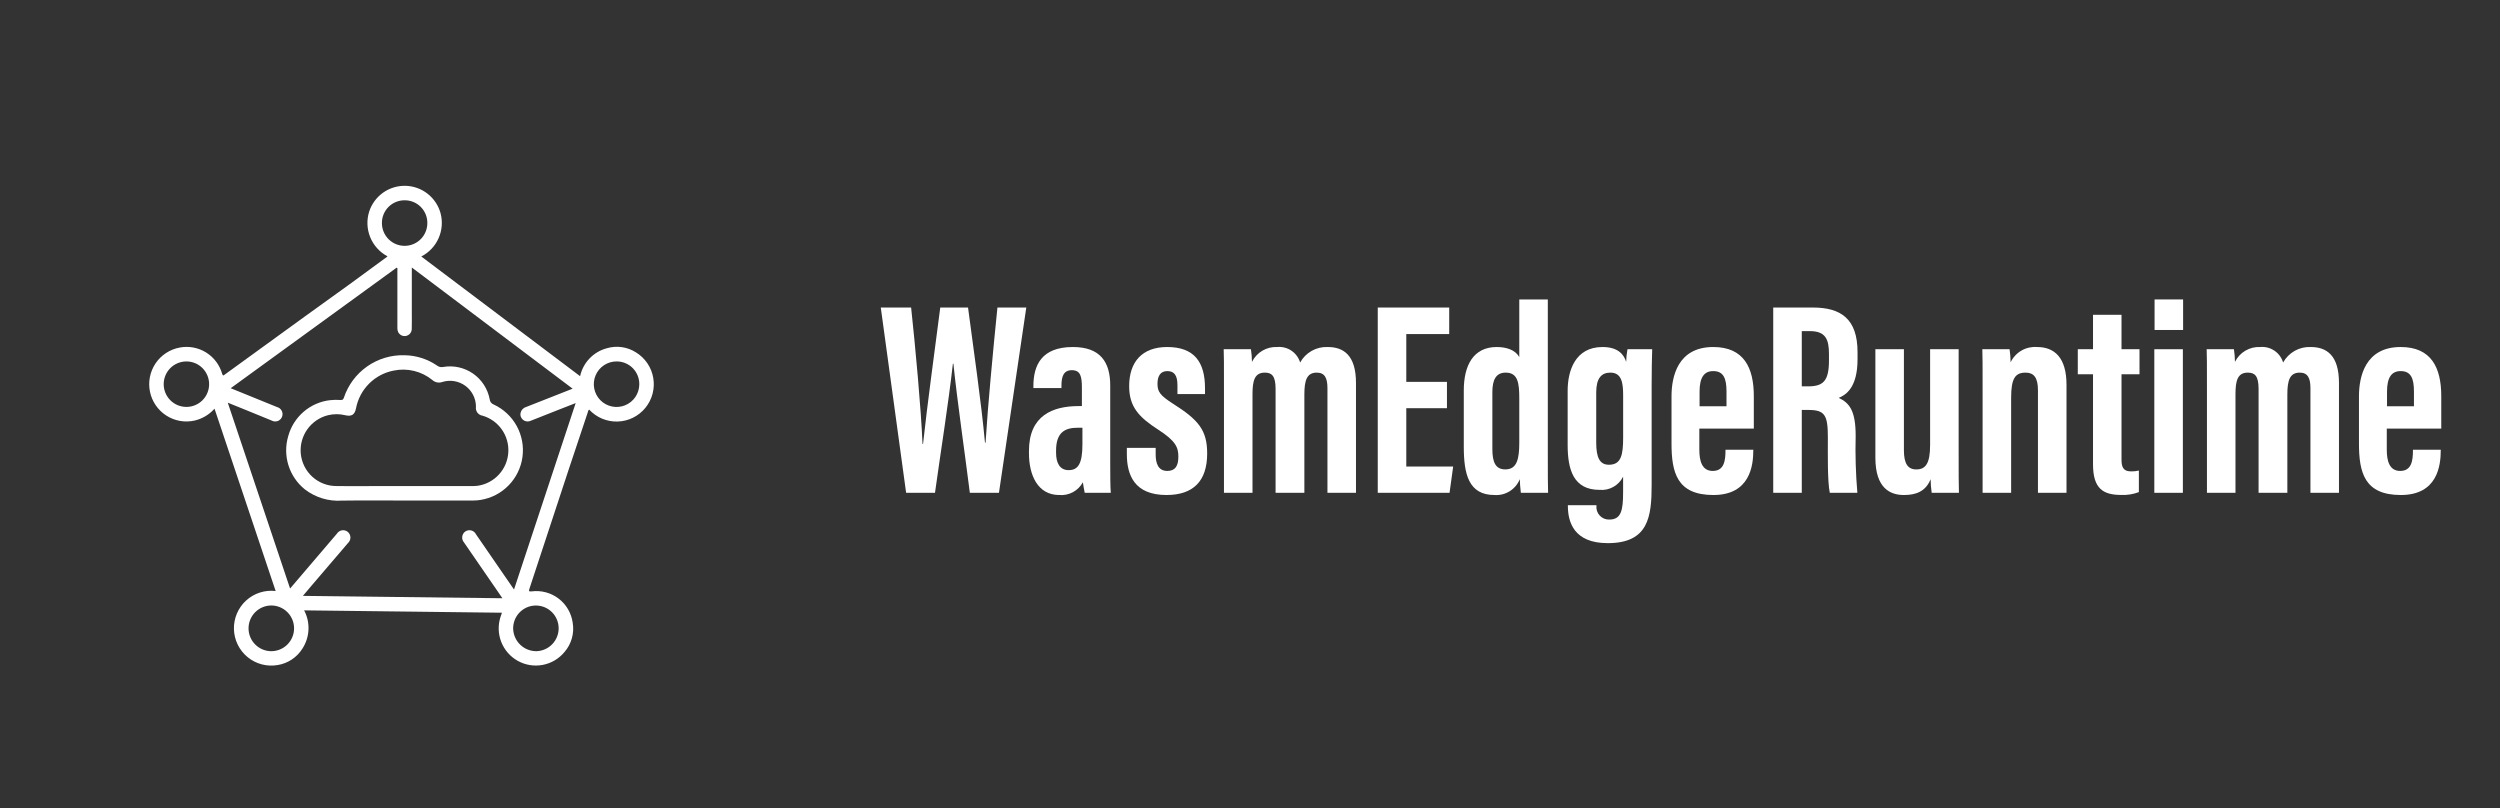 <svg width="198" height="64" viewBox="0 0 198 64" fill="none" xmlns="http://www.w3.org/2000/svg">
<rect x="0" y="0" width="198" height="64" fill="#333333" stroke="none"/>
<path d="M16.99 32.368C16.576 32.835 16.028 33.163 15.421 33.306C15.038 33.394 14.641 33.404 14.254 33.336C13.867 33.268 13.497 33.123 13.167 32.909C12.836 32.696 12.552 32.419 12.331 32.093C12.109 31.768 11.954 31.402 11.876 31.016C11.798 30.631 11.797 30.233 11.875 29.847C11.952 29.461 12.106 29.095 12.327 28.769C12.548 28.444 12.832 28.166 13.162 27.952C13.492 27.738 13.861 27.592 14.248 27.523C14.963 27.391 15.702 27.531 16.32 27.914C16.938 28.298 17.392 28.898 17.592 29.598C17.655 29.807 17.709 29.731 17.815 29.655C19.922 28.125 22.029 26.596 24.138 25.069C25.311 24.22 26.49 23.381 27.662 22.531C28.658 21.809 29.648 21.079 30.64 20.351C30.657 20.335 30.672 20.317 30.686 20.298C30.065 19.969 29.581 19.431 29.318 18.779C29.054 18.127 29.029 17.404 29.246 16.735C29.446 16.135 29.834 15.615 30.351 15.251C30.869 14.888 31.489 14.701 32.121 14.717C32.752 14.733 33.362 14.951 33.861 15.34C34.359 15.729 34.72 16.268 34.89 16.878C35.068 17.539 35.014 18.241 34.736 18.866C34.459 19.492 33.975 20.003 33.366 20.314L45.944 29.793C46.059 29.268 46.316 28.785 46.686 28.396C47.056 28.008 47.525 27.727 48.042 27.586C48.43 27.469 48.839 27.437 49.24 27.492C49.642 27.548 50.026 27.69 50.368 27.908C50.728 28.128 51.037 28.423 51.273 28.773C51.51 29.123 51.669 29.52 51.739 29.936C51.81 30.353 51.79 30.78 51.682 31.188C51.574 31.596 51.38 31.977 51.113 32.304C50.845 32.631 50.511 32.896 50.133 33.083C49.754 33.27 49.34 33.373 48.918 33.386C48.496 33.399 48.077 33.321 47.688 33.158C47.298 32.995 46.949 32.75 46.662 32.44C46.575 32.503 46.568 32.609 46.539 32.696C46.037 34.191 45.537 35.687 45.041 37.184C44.003 40.331 42.966 43.479 41.931 46.627C41.867 46.82 41.884 46.86 42.101 46.838C42.862 46.738 43.631 46.942 44.242 47.408C44.852 47.873 45.253 48.562 45.358 49.322C45.428 49.734 45.405 50.155 45.291 50.557C45.178 50.958 44.978 51.329 44.704 51.644C44.267 52.173 43.659 52.532 42.985 52.66C42.312 52.788 41.614 52.676 41.014 52.344C40.414 52.011 39.949 51.479 39.699 50.84C39.449 50.201 39.43 49.494 39.646 48.842C39.676 48.748 39.71 48.656 39.755 48.527L24.087 48.34C24.337 48.812 24.456 49.342 24.431 49.875C24.407 50.408 24.241 50.925 23.95 51.372C23.735 51.716 23.448 52.01 23.11 52.234C22.772 52.459 22.39 52.608 21.989 52.672C21.571 52.745 21.142 52.726 20.732 52.618C20.321 52.509 19.939 52.314 19.61 52.044C19.282 51.775 19.015 51.438 18.828 51.056C18.641 50.674 18.539 50.257 18.527 49.832C18.516 49.407 18.596 48.984 18.762 48.593C18.928 48.202 19.176 47.851 19.489 47.564C19.803 47.277 20.174 47.061 20.578 46.931C20.982 46.8 21.41 46.759 21.831 46.808C20.219 42 18.611 37.203 16.99 32.368ZM18.271 30.746C19.521 31.254 20.729 31.744 21.936 32.237C22.017 32.257 22.092 32.294 22.157 32.345C22.222 32.397 22.275 32.461 22.313 32.535C22.351 32.609 22.373 32.69 22.377 32.773C22.381 32.855 22.367 32.938 22.336 33.015C22.306 33.092 22.259 33.162 22.199 33.219C22.139 33.277 22.068 33.321 21.99 33.348C21.912 33.376 21.828 33.386 21.746 33.378C21.663 33.371 21.584 33.346 21.512 33.305C20.811 33.021 20.112 32.732 19.412 32.447C18.971 32.267 18.527 32.089 18.039 31.892C19.691 36.82 21.326 41.698 22.974 46.61C23.087 46.479 23.173 46.379 23.258 46.279C24.399 44.943 25.54 43.607 26.68 42.271C26.724 42.2 26.783 42.138 26.853 42.091C26.922 42.044 27.001 42.013 27.084 42C27.167 41.987 27.252 41.992 27.333 42.014C27.413 42.037 27.488 42.077 27.552 42.131C27.615 42.186 27.666 42.254 27.7 42.33C27.735 42.406 27.753 42.488 27.753 42.571C27.753 42.655 27.736 42.737 27.702 42.814C27.668 42.89 27.618 42.958 27.556 43.014C26.593 44.14 25.63 45.266 24.666 46.392C24.449 46.647 24.235 46.904 23.99 47.193L39.788 47.381C39.688 47.233 39.619 47.13 39.549 47.028C38.614 45.671 37.68 44.314 36.746 42.957C36.693 42.895 36.654 42.823 36.63 42.746C36.606 42.668 36.599 42.586 36.608 42.505C36.617 42.425 36.643 42.347 36.684 42.276C36.725 42.206 36.78 42.145 36.846 42.097C36.914 42.049 36.992 42.017 37.075 42.002C37.157 41.987 37.242 41.99 37.323 42.011C37.404 42.032 37.48 42.07 37.545 42.123C37.61 42.176 37.662 42.242 37.699 42.317C38.42 43.367 39.142 44.416 39.865 45.464C40.137 45.859 40.41 46.253 40.71 46.688C42.344 41.748 43.961 36.859 45.593 31.924C45.114 32.111 44.684 32.279 44.254 32.448C43.512 32.74 42.77 33.033 42.029 33.327C41.926 33.374 41.812 33.39 41.7 33.372C41.588 33.355 41.483 33.304 41.4 33.228C41.324 33.161 41.268 33.075 41.239 32.979C41.209 32.882 41.207 32.78 41.233 32.682C41.261 32.573 41.317 32.473 41.397 32.393C41.476 32.313 41.576 32.256 41.685 32.227C42.404 31.945 43.122 31.662 43.84 31.379C44.332 31.185 44.824 30.991 45.352 30.783L32.616 21.186C32.616 22.471 32.616 23.686 32.616 24.902C32.616 25.294 32.622 25.685 32.61 26.077C32.604 26.205 32.554 26.327 32.47 26.424C32.386 26.52 32.271 26.585 32.145 26.608C32.019 26.631 31.889 26.611 31.776 26.55C31.663 26.489 31.573 26.392 31.523 26.274C31.475 26.132 31.458 25.981 31.472 25.831C31.471 24.348 31.474 22.864 31.473 21.381C31.473 21.323 31.516 21.247 31.415 21.198L18.271 30.746ZM50.632 30.445C50.636 30.207 50.593 29.971 50.505 29.751C50.417 29.53 50.286 29.33 50.12 29.16C49.954 28.991 49.756 28.857 49.537 28.765C49.319 28.673 49.084 28.625 48.847 28.625C48.491 28.622 48.142 28.724 47.844 28.92C47.546 29.115 47.312 29.395 47.173 29.723C47.034 30.052 46.995 30.414 47.061 30.764C47.128 31.115 47.296 31.438 47.546 31.692C47.796 31.947 48.115 32.121 48.464 32.194C48.813 32.267 49.175 32.234 49.505 32.101C49.836 31.967 50.119 31.739 50.32 31.444C50.52 31.149 50.629 30.801 50.632 30.445ZM16.563 30.429C16.563 29.953 16.375 29.495 16.04 29.157C15.704 28.819 15.249 28.628 14.773 28.626C14.297 28.623 13.839 28.81 13.5 29.144C13.162 29.479 12.969 29.934 12.964 30.411C12.962 30.648 13.007 30.883 13.096 31.103C13.185 31.323 13.316 31.523 13.483 31.692C13.649 31.861 13.847 31.995 14.065 32.087C14.283 32.179 14.518 32.227 14.755 32.228C14.991 32.23 15.226 32.184 15.445 32.094C15.665 32.004 15.864 31.872 16.032 31.705C16.2 31.538 16.333 31.339 16.424 31.12C16.515 30.901 16.562 30.666 16.563 30.429ZM32.055 15.863C31.818 15.86 31.582 15.905 31.363 15.994C31.143 16.083 30.943 16.215 30.775 16.382C30.607 16.549 30.474 16.748 30.383 16.967C30.292 17.186 30.246 17.422 30.247 17.659C30.246 17.898 30.292 18.135 30.383 18.356C30.474 18.576 30.608 18.777 30.777 18.946C30.946 19.114 31.146 19.247 31.367 19.338C31.588 19.428 31.825 19.473 32.064 19.471C32.302 19.468 32.538 19.419 32.757 19.324C32.977 19.23 33.175 19.093 33.341 18.921C33.506 18.749 33.636 18.546 33.723 18.323C33.81 18.101 33.851 17.863 33.845 17.624C33.839 17.154 33.647 16.705 33.312 16.375C32.976 16.045 32.525 15.861 32.055 15.863V15.863ZM44.245 49.728C44.241 49.491 44.19 49.256 44.094 49.039C43.999 48.821 43.862 48.624 43.691 48.46C43.52 48.296 43.318 48.166 43.097 48.08C42.876 47.994 42.64 47.953 42.403 47.958C42.166 47.963 41.932 48.015 41.715 48.111C41.498 48.207 41.303 48.345 41.139 48.517C40.975 48.689 40.847 48.892 40.762 49.114C40.677 49.335 40.636 49.572 40.642 49.809C40.66 50.288 40.865 50.741 41.212 51.071C41.559 51.401 42.022 51.581 42.5 51.574C42.975 51.556 43.423 51.353 43.749 51.008C44.076 50.663 44.254 50.203 44.245 49.728V49.728ZM21.467 47.954C20.99 47.961 20.535 48.156 20.201 48.497C19.867 48.838 19.681 49.298 19.684 49.776C19.687 50.253 19.878 50.71 20.217 51.047C20.555 51.384 21.012 51.574 21.489 51.575C21.727 51.574 21.963 51.526 22.182 51.434C22.401 51.342 22.601 51.207 22.768 51.038C22.935 50.869 23.068 50.668 23.157 50.448C23.247 50.227 23.293 49.991 23.291 49.753C23.29 49.515 23.241 49.279 23.149 49.06C23.056 48.84 22.921 48.641 22.752 48.474C22.582 48.307 22.381 48.175 22.161 48.086C21.941 47.996 21.704 47.952 21.467 47.954Z" fill="white"/>
<path d="M32.133 39.642C30.453 39.642 28.772 39.624 27.091 39.648C26.029 39.724 24.976 39.404 24.134 38.75C23.526 38.258 23.076 37.595 22.843 36.847C22.61 36.098 22.605 35.297 22.827 34.546C23.032 33.792 23.458 33.117 24.05 32.608C24.642 32.099 25.374 31.78 26.149 31.693C26.422 31.662 26.697 31.658 26.971 31.68C27.113 31.684 27.18 31.66 27.233 31.505C27.566 30.497 28.215 29.624 29.085 29.016C29.954 28.409 30.997 28.099 32.057 28.135C32.969 28.151 33.857 28.434 34.61 28.95C34.677 29.003 34.755 29.041 34.839 29.061C34.922 29.081 35.009 29.082 35.093 29.065C35.921 28.92 36.773 29.108 37.464 29.587C38.154 30.066 38.629 30.799 38.784 31.626C38.793 31.717 38.827 31.805 38.883 31.877C38.939 31.95 39.014 32.005 39.1 32.036C39.875 32.394 40.514 32.991 40.925 33.74C41.335 34.489 41.494 35.349 41.379 36.196C41.264 37.042 40.88 37.829 40.285 38.44C39.689 39.052 38.913 39.456 38.071 39.592C37.883 39.624 37.692 39.64 37.501 39.641C36.602 39.643 35.703 39.641 34.804 39.641C33.914 39.641 33.024 39.641 32.133 39.641L32.133 39.642ZM32.725 38.497C33.491 38.497 34.257 38.497 35.022 38.497C35.797 38.497 36.571 38.499 37.345 38.496C37.519 38.502 37.694 38.492 37.867 38.468C38.505 38.366 39.09 38.05 39.524 37.571C39.959 37.093 40.218 36.48 40.258 35.835C40.299 35.19 40.119 34.549 39.748 34.02C39.377 33.49 38.837 33.103 38.217 32.922C38.136 32.911 38.058 32.883 37.987 32.842C37.917 32.8 37.855 32.744 37.807 32.678C37.758 32.612 37.723 32.537 37.704 32.457C37.685 32.377 37.683 32.294 37.696 32.213C37.696 31.891 37.62 31.574 37.475 31.287C37.33 31 37.119 30.75 36.86 30.56C36.601 30.369 36.301 30.241 35.984 30.188C35.667 30.134 35.342 30.156 35.035 30.252C34.9 30.301 34.754 30.312 34.613 30.284C34.472 30.256 34.342 30.189 34.236 30.092C33.814 29.75 33.321 29.505 32.793 29.377C32.265 29.249 31.715 29.239 31.183 29.35C30.443 29.491 29.762 29.852 29.229 30.386C28.696 30.92 28.336 31.602 28.195 32.344C28.097 32.842 27.846 33.002 27.361 32.89C26.907 32.776 26.431 32.775 25.976 32.885C25.316 33.05 24.736 33.446 24.341 34C23.946 34.555 23.761 35.233 23.82 35.911C23.883 36.625 24.214 37.288 24.745 37.767C25.277 38.247 25.97 38.507 26.686 38.495C27.109 38.495 27.532 38.507 27.956 38.504C29.546 38.489 31.135 38.498 32.725 38.497V38.497Z" fill="white"/>
<path d="M71.765 39.03L69.758 24.356H72.161C72.5 27.522 72.951 32.391 73.064 35.161H73.105C73.441 32.055 74.054 27.571 74.469 24.356H76.668C77.103 27.679 77.713 31.823 78.01 35.06H78.057C78.23 32.194 78.659 27.681 78.997 24.356H81.282L79.117 39.03H76.811C76.397 35.739 75.823 31.825 75.51 28.806H75.468C75.128 31.889 74.489 35.867 74.051 39.03H71.765Z" fill="white"/>
<path d="M87.93 36.702C87.93 37.418 87.933 38.597 87.974 39.03H85.909C85.863 38.816 85.783 38.358 85.764 38.196C85.583 38.528 85.309 38.8 84.977 38.98C84.644 39.159 84.266 39.237 83.89 39.205C82.183 39.205 81.494 37.622 81.494 35.906V35.708C81.494 32.907 83.379 32.162 85.426 32.162H85.686V30.711C85.686 29.82 85.58 29.319 84.891 29.319C84.222 29.319 84.067 29.842 84.067 30.548V30.733H81.845V30.587C81.845 28.941 82.476 27.484 84.972 27.484C87.163 27.484 87.93 28.695 87.93 30.531V36.702ZM85.728 33.876H85.351C84.32 33.876 83.641 34.267 83.641 35.684V35.862C83.641 36.664 83.932 37.235 84.637 37.235C85.393 37.235 85.728 36.712 85.728 35.178V33.876Z" fill="white"/>
<path d="M91.529 35.471V35.99C91.529 36.691 91.726 37.298 92.449 37.298C93.063 37.298 93.326 36.924 93.326 36.167C93.326 35.432 93.118 34.925 91.743 34.037C90.182 33.032 89.43 32.208 89.43 30.581C89.43 28.659 90.461 27.484 92.438 27.484C94.584 27.484 95.437 28.669 95.437 30.753V31.208H93.254V30.506C93.254 29.715 92.989 29.391 92.452 29.391C91.895 29.391 91.673 29.796 91.673 30.397C91.673 31.034 91.887 31.323 92.919 31.984C94.907 33.249 95.608 34.055 95.608 35.916C95.608 38.093 94.517 39.205 92.383 39.205C89.831 39.205 89.247 37.6 89.247 35.976V35.471H91.529Z" fill="white"/>
<path d="M96.938 30.956C96.938 28.693 96.938 28.173 96.916 27.659H99.074C99.125 27.991 99.153 28.326 99.156 28.661C99.339 28.292 99.624 27.984 99.978 27.775C100.333 27.566 100.74 27.464 101.151 27.484C101.549 27.447 101.948 27.548 102.279 27.772C102.611 27.996 102.855 28.327 102.971 28.71C103.185 28.323 103.502 28.003 103.887 27.787C104.272 27.57 104.71 27.465 105.152 27.484C106.385 27.484 107.394 28.106 107.394 30.328V39.03H105.134V30.741C105.134 29.949 104.925 29.512 104.289 29.512C103.494 29.512 103.306 30.129 103.306 31.251V39.03H101.026V30.796C101.026 29.76 100.719 29.512 100.176 29.512C99.37 29.512 99.198 30.134 99.198 31.219V39.03H96.938V30.956Z" fill="white"/>
<path d="M114.599 32.327H111.378V36.948H115.091L114.804 39.03H109.118V24.356H114.777V26.456H111.378V30.245H114.599L114.599 32.327Z" fill="white"/>
<path d="M122.587 23.716V35.877C122.587 37.609 122.587 38.412 122.609 39.03H120.451C120.409 38.743 120.368 38.128 120.368 37.948C120.21 38.343 119.931 38.677 119.571 38.903C119.211 39.129 118.789 39.235 118.366 39.205C116.326 39.205 115.932 37.575 115.932 35.373V30.92C115.932 28.944 116.686 27.484 118.538 27.484C119.296 27.484 120.016 27.707 120.327 28.285V23.716H122.587ZM118.195 31.061V35.555C118.195 36.605 118.443 37.177 119.223 37.177C120.147 37.177 120.327 36.349 120.327 35.05V31.552C120.327 30.321 120.215 29.512 119.25 29.512C118.465 29.512 118.195 30.109 118.195 31.061Z" fill="white"/>
<path d="M130.81 38.396C130.81 40.917 130.567 43.017 127.333 43.017C124.63 43.017 124.175 41.319 124.175 40.058V40.011H126.438V40.06C126.424 40.201 126.44 40.343 126.485 40.476C126.53 40.61 126.603 40.732 126.7 40.835C126.796 40.938 126.913 41.02 127.043 41.074C127.174 41.128 127.314 41.153 127.455 41.149C128.393 41.149 128.55 40.428 128.55 38.994V37.753C128.38 38.095 128.11 38.378 127.776 38.564C127.443 38.751 127.061 38.832 126.68 38.797C124.611 38.797 124.158 37.187 124.158 35.234V30.94C124.158 29.393 124.739 27.484 126.919 27.484C128.113 27.484 128.603 28.041 128.793 28.662C128.799 28.326 128.834 27.99 128.897 27.659H130.854C130.832 28.361 130.81 29.302 130.81 30.5L130.81 38.396ZM126.421 31.078V35.069C126.421 36.224 126.691 36.808 127.425 36.808C128.389 36.808 128.553 36.048 128.553 34.655V31.324C128.553 30.356 128.455 29.512 127.542 29.512C126.818 29.512 126.421 29.976 126.421 31.078Z" fill="white"/>
<path d="M134.587 33.947V35.617C134.587 36.495 134.79 37.298 135.647 37.298C136.548 37.298 136.659 36.492 136.659 35.674V35.62H138.861V35.671C138.861 36.864 138.607 39.205 135.7 39.205C132.808 39.205 132.384 37.412 132.384 35.113V31.387C132.384 29.832 132.874 27.484 135.689 27.484C138.113 27.484 138.902 29.121 138.902 31.37V33.947H134.587ZM136.739 32.175V31.011C136.739 29.959 136.497 29.391 135.686 29.391C134.958 29.391 134.606 29.908 134.606 31.013V32.175H136.739Z" fill="white"/>
<path d="M142.701 32.468V39.03H140.44V24.356H143.571C145.801 24.356 147.117 25.25 147.117 27.892V28.451C147.117 30.705 146.193 31.279 145.626 31.512C146.48 31.913 146.969 32.53 146.969 34.521C146.93 36.026 146.975 37.531 147.103 39.03H144.92C144.726 38.143 144.767 35.733 144.767 34.667C144.767 32.878 144.537 32.468 143.225 32.468H142.701ZM142.701 30.599H143.219C144.415 30.599 144.854 30.148 144.854 28.553V28.049C144.854 26.915 144.62 26.224 143.339 26.224H142.701V30.599Z" fill="white"/>
<path d="M155.125 35.709C155.125 37.381 155.125 38.433 155.147 39.03H152.989C152.938 38.672 152.91 38.312 152.906 37.952C152.505 38.945 151.717 39.205 150.788 39.205C149.731 39.205 148.53 38.698 148.53 36.247V27.659H150.79V35.66C150.79 36.705 151.091 37.179 151.769 37.179C152.506 37.179 152.865 36.716 152.865 35.236V27.659H155.125L155.125 35.709Z" fill="white"/>
<path d="M157.022 31.167C157.022 28.857 157.022 28.175 157 27.659H159.158C159.209 28.002 159.237 28.348 159.241 28.694C159.427 28.304 159.727 27.98 160.101 27.764C160.474 27.549 160.904 27.451 161.334 27.484C162.715 27.484 163.667 28.323 163.667 30.471V39.03H161.406V30.899C161.406 29.872 161.053 29.512 160.43 29.512C159.625 29.512 159.282 29.94 159.282 31.484V39.03H157.022V31.167Z" fill="white"/>
<path d="M164.561 27.659H165.767V24.93H168.024V27.659H169.448V29.644H168.024V36.367C168.024 36.905 168.098 37.334 168.783 37.334C168.991 37.339 169.198 37.316 169.399 37.268V38.974C168.96 39.142 168.491 39.219 168.02 39.2C166.601 39.2 165.767 38.741 165.767 36.772V29.644H164.561V27.659Z" fill="white"/>
<path d="M170.622 27.659H172.883V39.03H170.622V27.659ZM170.642 23.716H172.902V26.134H170.642V23.716Z" fill="white"/>
<path d="M174.79 30.956C174.79 28.693 174.79 28.173 174.768 27.659H176.927C176.978 27.991 177.005 28.326 177.009 28.661C177.191 28.292 177.477 27.984 177.831 27.775C178.186 27.566 178.593 27.464 179.004 27.484C179.402 27.447 179.801 27.549 180.132 27.772C180.464 27.996 180.708 28.327 180.823 28.71C181.037 28.323 181.355 28.003 181.74 27.787C182.125 27.57 182.563 27.465 183.005 27.484C184.238 27.484 185.247 28.106 185.247 30.328V39.03H182.987V30.741C182.987 29.949 182.778 29.512 182.142 29.512C181.347 29.512 181.158 30.129 181.158 31.251V39.03H178.879V30.796C178.879 29.76 178.572 29.512 178.029 29.512C177.222 29.512 177.05 30.134 177.05 31.219V39.03H174.79V30.956Z" fill="white"/>
<path d="M189.033 33.947V35.617C189.033 36.495 189.235 37.298 190.094 37.298C190.994 37.298 191.105 36.492 191.105 35.674V35.62H193.307V35.671C193.307 36.864 193.053 39.205 190.146 39.205C187.254 39.205 186.83 37.412 186.83 35.113V31.387C186.83 29.832 187.32 27.484 190.135 27.484C192.559 27.484 193.348 29.121 193.348 31.37V33.947H189.033ZM191.185 32.175V31.011C191.185 29.959 190.943 29.391 190.132 29.391C189.404 29.391 189.052 29.908 189.052 31.013V32.175H191.185Z" fill="white"/>
</svg>
